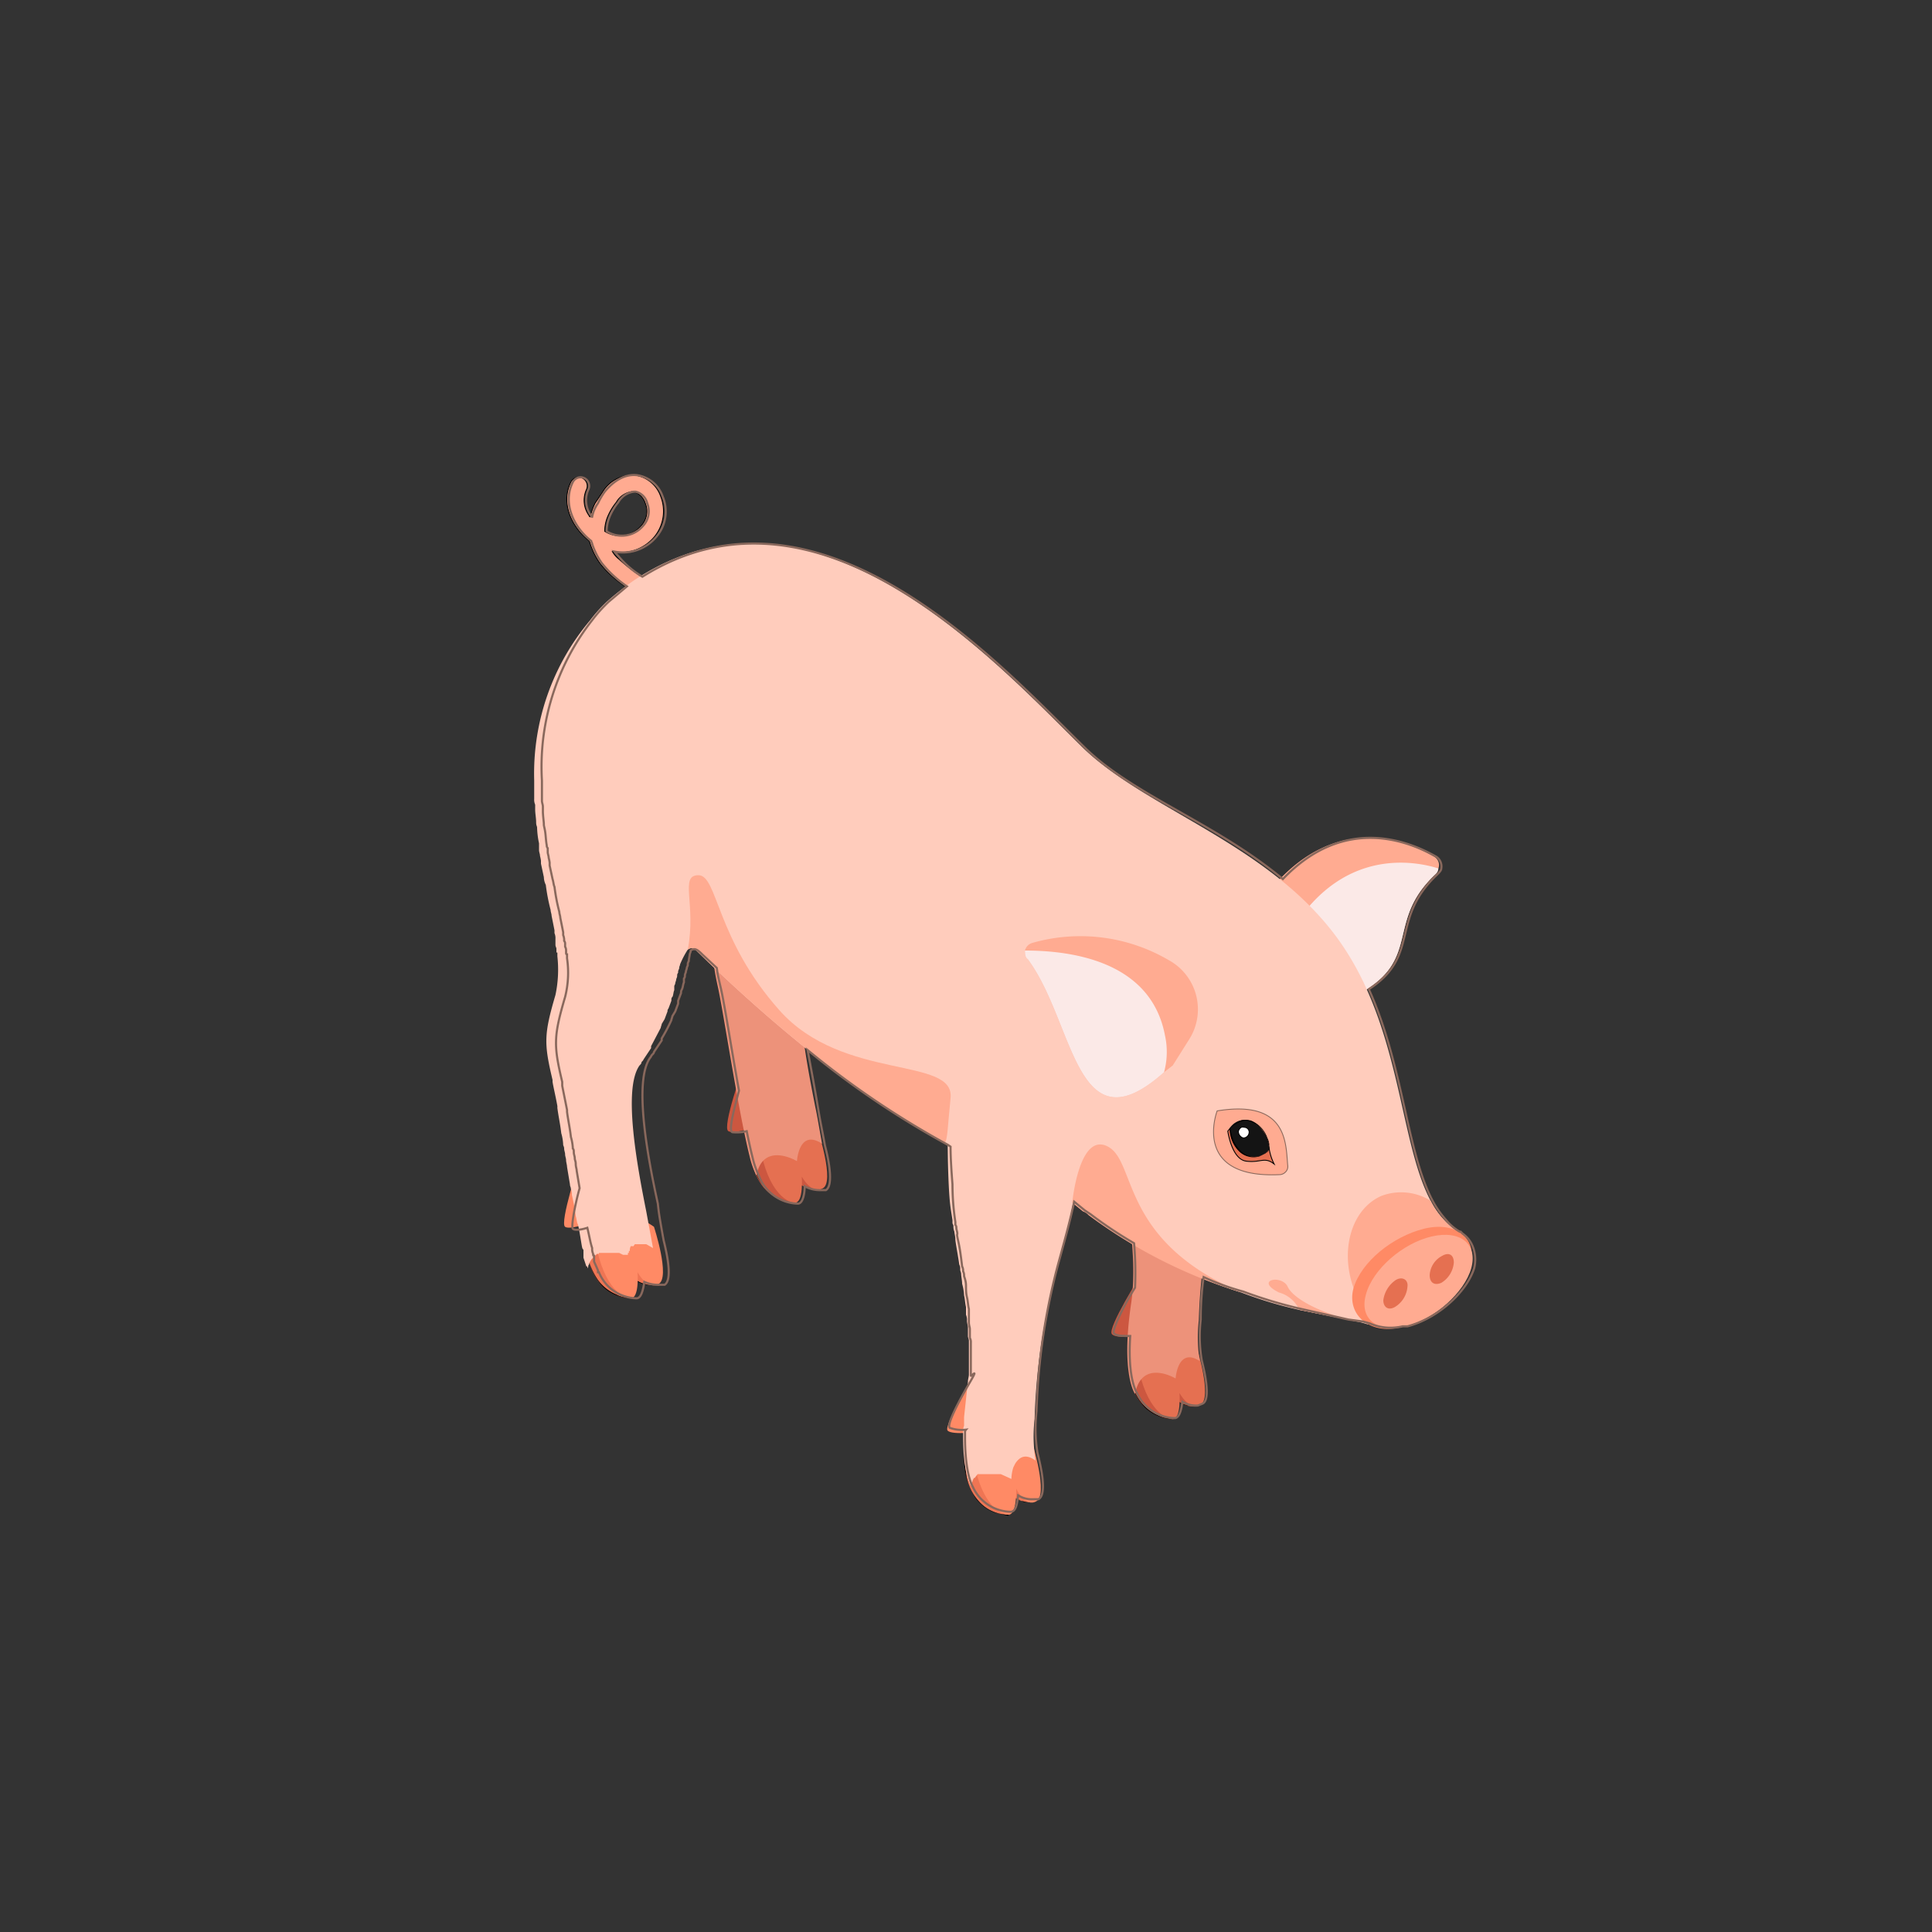 <svg xmlns="http://www.w3.org/2000/svg" viewBox="0 0 200 200"><rect x="0" y="0" width="200" height="200" fill="#333333" stroke="none"/><defs><style>.cls-1{isolation:isolate;}.cls-2{fill:#cc5740;}.cls-12,.cls-3{fill:#e57051;}.cls-4{fill:#ed927a;}.cls-11,.cls-5,.cls-9{fill:#ffab91;}.cls-6{fill:#fbe9e7;mix-blend-mode:multiply;}.cls-7{fill:#ef7554;}.cls-8{fill:#ff8a65;}.cls-12,.cls-14,.cls-9{stroke:#000;}.cls-11,.cls-12,.cls-14,.cls-15,.cls-9{stroke-miterlimit:10;}.cls-11,.cls-12,.cls-14,.cls-9{stroke-width:0.09px;}.cls-10{fill:#ffccbc;}.cls-11,.cls-15{stroke:#89685c;}.cls-13{fill:#141414;}.cls-14{fill:#fff;}.cls-15{fill:none;stroke-width:0.22px;}</style></defs><g class="cls-1"><g id="Pig_02"><path class="cls-2" d="M123.8,145.6s-2.2.3-3.4-2.5S124.8,139.8,123.8,145.6Z"/><path d="M123.8,145.5a2.8,2.8,0,0,1-1.8-.4,4.3,4.3,0,0,1-1.4-1.6,2.8,2.8,0,0,1-.4-1.3,1.4,1.4,0,0,1,1.2-1.1,2.2,2.2,0,0,1,1.8.8,4.7,4.7,0,0,1,.6,3.7h0a5.2,5.2,0,0,0-.4-3.5,2.2,2.2,0,0,0-1.8-1,1.4,1.4,0,0,0-1.4.9,1.7,1.7,0,0,0,.1,1,4,4,0,0,0,1.3,1.8,2.4,2.4,0,0,0,1.3.7h.9Z"/><path class="cls-2" d="M118.5,138.2s-2.9.5-3.4-.1,3.1-6.3,3.1-6.3Z"/><path class="cls-2" d="M121.4,146.9s-5.8.2-4.4-9.1S121.4,146.9,121.4,146.9Z"/><path d="M121.4,146.9a4.3,4.3,0,0,1-2.9-1.2,5.6,5.6,0,0,1-1.5-3.2,12.8,12.8,0,0,1,.2-5.5,7.4,7.4,0,0,1,.4-1.4.9.9,0,0,1,.4-.5c.5-.1.8.9.9,1.2a31.3,31.3,0,0,1,1.6,6l.6,2.9a4.3,4.3,0,0,0,.2,1.1c0,.1,0,.4.1.5h0c-.2-1.4-.5-2.8-.7-4.1a42.9,42.9,0,0,0-1.7-6.4c-.1-.4-.4-1.2-.9-1.3s-.7.8-.8,1.1a14.2,14.2,0,0,0-.4,2,16.9,16.9,0,0,0-.1,3.2,6.8,6.8,0,0,0,1.2,3.7,4.5,4.5,0,0,0,1.9,1.5,2.4,2.4,0,0,0,1.4.3Z"/><path class="cls-3" d="M123.9,139.5s1.6,5.2.4,5.9-2.2-1.2-2.2-1.2.2,2.7-.7,2.7-3.1-1.3-3.8-6.8S123.9,139.5,123.9,139.5Z"/><path class="cls-2" d="M84.8,123.1s-2.3.4-3.5-2.4S85.8,117.3,84.8,123.1Z"/><path d="M84.8,123.1a3.3,3.3,0,0,1-1.9-.4,3.6,3.6,0,0,1-1.4-1.6,2.8,2.8,0,0,1-.4-1.3,1.4,1.4,0,0,1,1.2-1.1,2,2,0,0,1,1.8.7,4.4,4.4,0,0,1,.7,3.7h0a4.7,4.7,0,0,0-.4-3.5,2.6,2.6,0,0,0-1.9-1,1.7,1.7,0,0,0-1.4,1,1.7,1.7,0,0,0,.1,1,4.6,4.6,0,0,0,1.3,1.8,3.7,3.7,0,0,0,1.4.7,2.7,2.7,0,0,0,.9,0Z"/><path class="cls-2" d="M78.8,116.4s-2.7,1.1-3.4.7,1.6-6.8,1.6-6.8Z"/><path class="cls-2" d="M82.3,124.5s-5.9.2-4.4-9.2S82.3,124.5,82.3,124.5Z"/><path d="M82.3,124.4a3.5,3.5,0,0,1-2.9-1.2,5.3,5.3,0,0,1-1.5-3.1,13.2,13.2,0,0,1,.2-5.6l.3-1.3a1.2,1.2,0,0,1,.5-.5c.4-.1.8.8.9,1.1a32.2,32.2,0,0,1,1.6,6.1l.6,2.9c0,.3.1.7.1,1a1.3,1.3,0,0,1,.1.6h.1c-.2-1.4-.5-2.8-.7-4.2a50.5,50.5,0,0,0-1.7-6.4c-.2-.3-.4-1.1-.9-1.2s-.7.8-.8,1.1a11.8,11.8,0,0,0-.4,2,16.1,16.1,0,0,0-.1,3.1,7.1,7.1,0,0,0,1.2,3.8,4,4,0,0,0,1.9,1.5,2.4,2.4,0,0,0,1.4.3h.1Z"/><path class="cls-3" d="M84.7,117.1s1.7,5.2.5,5.9-2.2-1.2-2.2-1.2.2,2.7-.7,2.7-3.1-1.3-3.8-6.9S84.7,117.1,84.7,117.1Z"/><path class="cls-4" d="M115.6,101.8l13.6,4.1c-.3,13.3-4.7,17.1-5.1,30.8a15.2,15.2,0,0,0,.1,4.2c-2.3-1.5-2.5,1.8-2.5,1.8s-3.5-2.1-4.2,1.6c0,0-1.5-2-.4-9.4.6-4.1-.1-8.9-1.2-14.9A65.6,65.6,0,0,1,115.6,101.8Z"/><path class="cls-4" d="M72.3,70.5H87.7L88.8,73c0,1.4,1.9,16.9-5.1,26.5-1.8,2.3-.3,10,.7,15.1.2.9.3,1.6.7,3.8-2.4-1.6-2.6,1.8-2.6,1.8s-3.5-2.1-4.2,1.5a9.3,9.3,0,0,1-.7-2c-1.2-4.8-2.7-14.9-3.3-17.6s-.8-4.7.4-8.8S72.2,79.9,72.3,70.5Z"/><path class="cls-5" d="M129.5,94.9l2.6,5.2,2.5,5.2c14.8-4.4,7.6-8.8,14-14.8a.9.9,0,0,0,.3-.6,1,1,0,0,0-.4-1.2C145.3,86.8,136.7,83.4,129.5,94.9Z"/><path class="cls-6" d="M132.1,100.1l2.5,5.2c14.8-4.4,7.6-8.8,14-14.8a.9.9,0,0,0,.3-.6c-2.2-.7-10.3-2.5-15.7,7.3A9.5,9.5,0,0,0,132.1,100.1Z"/><path class="cls-7" d="M106.8,155.5s-2.2.3-3.4-2.4S107.8,149.7,106.8,155.5Z"/><path d="M106.8,155.5a2.9,2.9,0,0,1-1.8-.5,3.6,3.6,0,0,1-1.4-1.6,2.5,2.5,0,0,1-.4-1.2,1.4,1.4,0,0,1,1.2-1.1,2.1,2.1,0,0,1,1.8.7,4.8,4.8,0,0,1,.6,3.7h0a4.7,4.7,0,0,0-.4-3.5,2.2,2.2,0,0,0-1.8-1,1.2,1.2,0,0,0-1.3.9,1.7,1.7,0,0,0,0,1,5,5,0,0,0,1.3,1.9l1.4.7Z"/><path class="cls-8" d="M101.5,148.2s-2.9.4-3.4-.1,3.1-6.3,3.1-6.3Z"/><path class="cls-7" d="M104.4,156.8s-5.8.3-4.4-9.1S104.4,156.8,104.4,156.8Z"/><path d="M104.4,156.8a4,4,0,0,1-2.9-1.2,5.3,5.3,0,0,1-1.5-3.2,14.6,14.6,0,0,1,.2-5.5,6.5,6.5,0,0,1,.4-1.3c.1-.2.2-.5.4-.5s.8.8.9,1.1a31.3,31.3,0,0,1,1.6,6l.6,3c.1.3.1.7.2,1a1.3,1.3,0,0,0,.1.6h0c-.2-1.3-.4-2.7-.7-4.1a35.5,35.5,0,0,0-1.7-6.4c-.1-.4-.4-1.2-.9-1.3s-.7.8-.8,1.1a16.2,16.2,0,0,0-.3,2,11.5,11.5,0,0,0-.2,3.2,7.4,7.4,0,0,0,1.2,3.8,4.3,4.3,0,0,0,2,1.5l1.3.3h.1Z"/><path class="cls-9" d="M59.1,49.9a.9.9,0,0,1,1.2-.4.9.9,0,0,1,.4,1.2,2.7,2.7,0,0,0,.3,2.7.1.1,0,0,0,.1.1,5.8,5.8,0,0,1,.5-1.4l.8-1.2a3.6,3.6,0,0,1,3.4-1.7,3.3,3.3,0,0,1,2.6,2.2,4.2,4.2,0,0,1-.6,4.1,4.5,4.5,0,0,1-4.4,1.6,2.7,2.7,0,0,0,.7.8,17.3,17.3,0,0,0,5.7,3.5,1,1,0,0,1,.6,1.2,1.1,1.1,0,0,1-.9.5h-.2c-.3-.1-4.9-1.8-7.2-4.8a7.5,7.5,0,0,1-1-2c0-.1-.1-.2-.1-.3C59.2,54.6,58,52.1,59.1,49.9Zm7.3,4.5a2.2,2.2,0,0,0,.4-2.3,1.8,1.8,0,0,0-1.2-1.2h-.2A2.2,2.2,0,0,0,63.8,52a6,6,0,0,0-.9,1.5,4,4,0,0,0-.3,1.5A2.9,2.9,0,0,0,66.4,54.4Z"/><path class="cls-8" d="M106.9,149.5s1.6,5.2.4,5.9-2.1-1.3-2.1-1.3.1,2.7-.8,2.7-3.1-1.2-3.8-6.8S106.9,149.5,106.9,149.5Z"/><path class="cls-7" d="M67.8,133s-2.3.4-3.5-2.4S68.8,127.2,67.8,133Z"/><path d="M67.8,133a2.8,2.8,0,0,1-1.8-.4,4.3,4.3,0,0,1-1.5-1.5,3.3,3.3,0,0,1-.4-1.3,1.4,1.4,0,0,1,1.2-1.2,2.3,2.3,0,0,1,1.9.7,4.8,4.8,0,0,1,.6,3.7h.1a4.8,4.8,0,0,0-.5-3.5,2.2,2.2,0,0,0-1.9-.9,1.4,1.4,0,0,0-1.4.9,1.7,1.7,0,0,0,.1,1,4,4,0,0,0,1.3,1.8,2.7,2.7,0,0,0,1.4.7Z"/><path class="cls-8" d="M61.8,126.3s-2.7,1.1-3.3.7,1.5-6.8,1.5-6.8Z"/><path class="cls-7" d="M65.3,134.4s-5.8.2-4.4-9.1S65.3,134.4,65.3,134.4Z"/><path d="M65.3,134.4a4.3,4.3,0,0,1-2.9-1.2,5.6,5.6,0,0,1-1.5-3.2,12.8,12.8,0,0,1,.2-5.5,7.4,7.4,0,0,1,.4-1.4.9.9,0,0,1,.4-.5c.4-.1.8.9.9,1.2a31.3,31.3,0,0,1,1.6,6l.6,2.9a4.3,4.3,0,0,0,.2,1.1c0,.1,0,.4.1.5h0c-.2-1.4-.5-2.8-.7-4.1a42.9,42.9,0,0,0-1.7-6.4c-.2-.4-.4-1.2-.9-1.3s-.7.8-.8,1.1a14.2,14.2,0,0,0-.4,2,16.9,16.9,0,0,0-.1,3.2,6.8,6.8,0,0,0,1.2,3.7,4.5,4.5,0,0,0,1.9,1.5,2.4,2.4,0,0,0,1.4.3Z"/><path class="cls-8" d="M67.7,127s1.7,5.2.5,5.9-2.2-1.2-2.2-1.2.2,2.7-.7,2.7-3.1-1.3-3.8-6.8S67.7,127,67.7,127Z"/><path class="cls-10" d="M62.6,84.7c1.3,7,3.7,13.5,7.2,17.3a9.4,9.4,0,0,1,1.4-3.7c.4-.3.7-.1,1.2.4,5.2,5.1,15.4,14.3,25.4,19.6l2.5,1.2a23.3,23.3,0,0,0,3.3,1.4c4.1,1.5,3.2-.2,5.6,1.7l2.1,1.8,1.2,1,.7.4a49.6,49.6,0,0,0,15.3,8,42.7,42.7,0,0,0,6,1.8l6.4,1.3.7.2.5-.5,9.1-8.9a8.5,8.5,0,0,1-3.1-3.4c-3.4-6.4-3-18.7-10.2-27.9s-19.2-12.7-25.7-18.9c-8.9-8.7-27.9-29.9-46.6-17.4a30.1,30.1,0,0,0-2.8,2.2C61.1,68.4,61.1,76.8,62.6,84.7Z"/><path class="cls-5" d="M132.4,133.8a3.2,3.2,0,0,1,2.1,1.8l6.4,1.3c-3.9-.8-7-2.4-7.6-3.7S129.8,132.5,132.4,133.8Z"/><path class="cls-5" d="M140.3,133.8a11.2,11.2,0,0,0,1.8,2.8l9.1-8.9a8.5,8.5,0,0,1-3.1-3.4,5.8,5.8,0,0,0-5.1-.5C139.8,125.2,138.6,129.7,140.3,133.8Z"/><path class="cls-8" d="M140.1,133.4c-.7,2.7,1.7,4.8,4.9,4s6.4-3.7,7.2-6.5-1.6-4.5-4.8-3.7S140.9,130.6,140.1,133.4Z"/><path class="cls-5" d="M141.4,134c-.7,2.5,1.1,4,4.1,3.3s6.1-3.5,6.8-6-1.1-4-4.1-3.3S142.1,131.4,141.4,134Z"/><path class="cls-11" d="M132.4,121.6a.9.9,0,0,0,.7-.3.8.8,0,0,0,.2-.7c-.2-2.2,0-6.8-7.3-5.6C126,115,123.3,122,132.4,121.6Z"/><path class="cls-3" d="M148,132c0,.8.5,1.1,1.2.8a2.7,2.7,0,0,0,1.3-2.1c0-.8-.5-1.1-1.2-.7A2.4,2.4,0,0,0,148,132Z"/><path class="cls-3" d="M143.2,134.6c0,.7.5,1.1,1.2.7a2.7,2.7,0,0,0,1.3-2.1c.1-.7-.5-1.1-1.2-.7A3,3,0,0,0,143.2,134.6Z"/><path class="cls-12" d="M127.1,117.1s.4,2.9,1.9,3.1,1.9-.5,2.9.3a5.3,5.3,0,0,1-.5-1.5,3.7,3.7,0,0,0-1.5-2.7C128.6,115.5,127.7,116.3,127.1,117.1Z"/><path class="cls-13" d="M127.3,116.8c.1,1.5.9,2.8,2.1,2.9a2,2,0,0,0,2-.7,3.7,3.7,0,0,0-1.5-2.7A1.8,1.8,0,0,0,127.3,116.8Z"/><path d="M127.3,116.8a3.2,3.2,0,0,0,.9,2.3,2.1,2.1,0,0,0,2.2.6l.6-.3c.1-.1.4-.2.4-.4s0-.2,0-.2v-.3a1.9,1.9,0,0,0-.2-.7,3,3,0,0,0-1.7-1.8,2,2,0,0,0-2.1.8c-.1,0,0,.1,0,0a2.5,2.5,0,0,1,1.6-.8,2.6,2.6,0,0,1,2,1.5,4.9,4.9,0,0,1,.4,1.1v.3c.1.1,0,.1,0,.2l-.6.4a2,2,0,0,1-2.3-.3,3.6,3.6,0,0,1-1.1-2.4Z"/><path class="cls-14" d="M128.2,117.1a.7.7,0,0,0,.5.7.6.6,0,0,0,.6-.5.5.5,0,0,0-.5-.6C128.5,116.6,128.3,116.8,128.2,117.1Z"/><path class="cls-5" d="M106.1,98.4c0,.3,0,.7.3.9,4.9,6.6,4.9,19.9,14.1,11.7l.9-.7,1.7-2.7a5.8,5.8,0,0,0-2.1-8.2,18.1,18.1,0,0,0-14.1-1.8A1.1,1.1,0,0,0,106.1,98.4Z"/><path class="cls-6" d="M106.1,98.4c0,.3,0,.7.3.9,4.9,6.6,4.9,19.9,14.1,11.7a7.9,7.9,0,0,0,.1-3.8C119.1,99.2,110.3,98.4,106.1,98.4Z"/><path class="cls-10" d="M98.1,116.3c0,1.8,0,3.9.1,6.1s.2,2.6.4,3.9v.3c0,.1.1.2.1.3h0a1.3,1.3,0,0,0,.1.6c0,.2.1.5.1.8s.3,1.8.4,2.6a.9.9,0,0,1,.1.5h0c0,.2.1.3.1.5s.1.7.1,1a5,5,0,0,1,.2,1.2c.1.4.1.8.2,1.2h0v.8a1.3,1.3,0,0,1,.1.6c0,.3.1.5.1.7v.9c0,.2.1.3.1.5v1.1h0v2.4h0c0,.2-.1.5-.1.7s-.1.6-.1.9l-.3,2.8v.9a1.3,1.3,0,0,0-.1.6v.5c0,3.9.8,5.1.8,5.1h.1v-.2h0c0-.1.1-.3.1-.4h0a.3.3,0,0,0,.1-.2h.1l.3-.4h2.4l1.1.5a4.3,4.3,0,0,1,.2-1.2l.2-.4c.4-.6,1-1.1,2.1-.3h0a15.9,15.9,0,0,1-.1-4.3,69.6,69.6,0,0,1,.6-7.2,68.6,68.6,0,0,1,1.6-7.9c.7-2.8,1.5-5.4,2-8.5"/><path class="cls-10" d="M62.8,62.3a15.4,15.4,0,0,0-1.7,1.9,24.6,24.6,0,0,0-5.8,16.6v1.9a1.3,1.3,0,0,0,.1.6v.5c0,.4.1.9.1,1.3s.1.4.1.6a8.8,8.8,0,0,0,.2,1.6V88c0,.2.1.4.1.6a4.3,4.3,0,0,1,.1.5v.3l.3,1.4a1.9,1.9,0,0,0,.2.8,20,20,0,0,0,.5,2.6c0,.2.1.4.1.6l.3,1.5v.3a1.3,1.3,0,0,1,.1.6v.6c0,.2.1.3.1.4h0v.4h.1v.4a12.6,12.6,0,0,1-.2,4c-1.2,4.1-1.2,5-.3,8.8v.2c.1.6.3,1.4.5,2.5v.2c.1.8.3,1.7.4,2.6a5,5,0,0,1,.2,1.2c0,.1.1.2.1.4s.1.4.1.6.1.4.1.6.1.5.1.7l.3,1.8c0,.2.1.3.1.5a1.3,1.3,0,0,1,.1.6,20.7,20.7,0,0,1,.4,2.2c.1.3.1.6.2.8s.3,1.5.4,2.1.1.4.2.6v.8l.3.9h.1v.2h0a.4.4,0,0,0,.1-.3h0c.1-.1.1-.3.2-.4h0c0-.1.1-.1.1-.2h0l.2-.2a.1.1,0,0,1,.1-.1l.3-.3h.1c.1,0,.1,0,.1-.1h2.1l.4.2h.5v-.2h.1v-.2h.1a.9.9,0,0,1,.1-.5h.3c0-.1.1-.1.1-.2h1.2l.7.4h0l-.7-3.8c-1-5-2.4-12.7-.7-15.1.1-.1.2-.2.2-.3s.2-.2.2-.3l.8-1.2v-.2l1-1.9c0-.1.1-.3.1-.4l.3-.5.3-.8a.4.4,0,0,1,.1-.3l.3-.8c0-.2,0-.3.1-.4s.1-.5.2-.7v-.4c0-.1.1-.2.1-.3s.1-.3.1-.4.1-.2.1-.4a.4.4,0,0,1,.1-.3.6.6,0,0,1,.1-.4c0-.2.1-.4.1-.7s.1-.2.1-.4a.6.6,0,0,1,.1-.4h0a47.3,47.3,0,0,0,.7-7.2"/><path class="cls-5" d="M71.2,98.3c.4-.3.7-.1,1.2.4,5.2,5.1,15.4,14.3,25.4,19.6.3-.3.3-1.7.6-4.6.5-4.4-11.1-1.7-17.7-9.1s-6.4-14-8.4-14S72.1,93.6,71.2,98.3Z"/><path class="cls-5" d="M111,124.5l1.1.9a1.5,1.5,0,0,1,.6.4,52.1,52.1,0,0,0,15.8,8c-12.6-5.4-10.8-13.5-13.8-15.1S111,124.5,111,124.5Z"/><path class="cls-15" d="M61.3,64.2A15.4,15.4,0,0,1,63,62.3h0l1.9-1.6a11.8,11.8,0,0,1-2.6-2.4,7.5,7.5,0,0,1-1-2c0-.1-.1-.2-.1-.3-1.8-1.4-3-3.9-1.9-6.1a.9.9,0,0,1,1.2-.4.9.9,0,0,1,.4,1.2,2.7,2.7,0,0,0,.3,2.7.1.1,0,0,0,.1.1,3.5,3.5,0,0,1,.6-1.4,7.5,7.5,0,0,1,.7-1.2c1.4-1.7,2.7-1.8,3.4-1.7a3.3,3.3,0,0,1,2.6,2.2,4,4,0,0,1-.6,4.1,4.5,4.5,0,0,1-4.4,1.6l.7.8a9.6,9.6,0,0,0,2.2,1.8c18.5-11.6,37.1,9.2,45.9,17.8,5.1,4.9,13.4,7.7,20.4,13.5,6.4-6.7,13.1-3.9,15.9-2.3a1.2,1.2,0,0,1,.5,1.2c0,.2-.2.4-.4.6-5,4.7-1.7,8.4-7.1,11.9,3.6,8,3.9,16.8,6.6,21.9a10.1,10.1,0,0,0,1.4,2,5.3,5.3,0,0,0,1.4,1.2h.1l.2.2h0a2.9,2.9,0,0,1,1,1.2,3.7,3.7,0,0,1,.2,2.4c-.8,2.5-3.8,5.2-6.9,6h-.5a5.4,5.4,0,0,1-3.4-.3h0l-.7-.2-1.5-.2-4.9-1.1h0a47.1,47.1,0,0,1-6-1.8,24.8,24.8,0,0,1-4.1-1.5,30.4,30.4,0,0,0-.3,4.4,15.2,15.2,0,0,0,.1,4.2h0c.4,1.6.9,4.1.1,4.5l-.5.2h0a2.7,2.7,0,0,1-1.6-.4c-.1.8-.3,1.7-.8,1.7a4.4,4.4,0,0,1-3.9-2.6h0s-1-1.4-.7-5.9c-.8,0-1.5,0-1.7-.3s1.1-3,2.2-4.7a35.7,35.7,0,0,0-.1-4.6,43.9,43.9,0,0,1-4.5-3l-.6-.4-1.1-.9h0c-.5,2.3-1.1,4.4-1.7,6.6a68.6,68.6,0,0,0-1.6,7.9,69.6,69.6,0,0,0-.6,7.2,15.9,15.9,0,0,0,.1,4.3h0c.4,1.6,1,4.3.1,4.8H107a2.7,2.7,0,0,1-1.6-.4c-.1.8-.2,1.7-.8,1.7a4.4,4.4,0,0,1-3.9-2.6h0s-.8-1.2-.8-5.1v-.5a.4.4,0,0,1,.1-.3,3.7,3.7,0,0,1-1.7-.2c-.3-.4,1.1-3,2.1-4.7s.1-.5.1-.7h0v-2.4h0V139a.9.9,0,0,0-.1-.5v-.9c0-.2-.1-.4-.1-.7v-1.4h0c-.1-.4-.1-.8-.2-1.2s-.1-.8-.1-1.2-.1-.7-.2-1a.9.9,0,0,0-.1-.5h0a.9.9,0,0,0-.1-.5c-.1-.8-.2-1.7-.4-2.6s-.1-.6-.1-.8-.1-.4-.1-.6h0a.4.4,0,0,0-.1-.3v-.3a25.6,25.6,0,0,1-.3-3.9c-.1-1.3-.2-2.7-.2-3.9l-.3-.2a92.3,92.3,0,0,1-14.5-9.8c.4,2.1.8,4.3,1.1,6.1s.3,1.6.7,3.8h0c.4,1.5.9,4.1.1,4.6h-.5a3.3,3.3,0,0,1-1.7-.4c0,.8-.2,1.8-.7,1.8a4.4,4.4,0,0,1-4-2.8h0a9.3,9.3,0,0,1-.7-2q-.3-1.2-.6-2.7a4.3,4.3,0,0,1-1.5.1c-.4-.2.2-2.4.7-4.3-.8-4.4-1.5-9-1.9-10.7s-.3-1.4-.4-2l-1.5-1.4c-.5-.5-.8-.7-1.2-.4h0c0,.2-.1.3-.1.4s-.1.5-.1.7a.6.6,0,0,0-.1.4c0,.1-.1.2-.1.3s-.1.3-.1.4-.1.2-.1.4a.4.4,0,0,1-.1.3v.4c-.1.2-.1.5-.2.7s-.1.2-.1.4l-.3.8v.3l-.3.8-.3.5c0,.1-.1.3-.1.4a17.4,17.4,0,0,1-1,1.9v.2l-.8,1.2c0,.1-.1.2-.2.3s-.1.2-.2.3c-1.7,2.4-.3,10.1.8,15.1.1,1,.2,1.6.6,3.8h0c.4,1.6.9,4.1.1,4.6h-.5a3.6,3.6,0,0,1-1.6-.3c-.1.7-.3,1.7-.8,1.7a4.3,4.3,0,0,1-3.9-2.7h-.1v-.2h0l-.4-.9v-.6c-.1,0-.1-.1-.1-.2a1.3,1.3,0,0,1-.1-.6c-.2-.6-.3-1.3-.5-2.1h0c-.6.2-1.3.3-1.5.1s.2-2.4.7-4.2l-.3-1.8c0-.2-.1-.4-.1-.7s-.1-.4-.1-.6-.1-.4-.1-.6,0-.3-.1-.4a5,5,0,0,0-.2-1.2c-.1-.9-.3-1.8-.4-2.6v-.2l-.5-2.5V112c-.9-3.8-.9-4.7.3-8.8a10.2,10.2,0,0,0,.2-4v-.4h0c-.1,0-.1-.1-.1-.2v-.2h0a.8.8,0,0,0-.1-.4v-.3a.4.4,0,0,0-.1-.3,1.3,1.3,0,0,0-.1-.6v-.3l-.3-1.5c0-.2-.1-.4-.1-.6a20,20,0,0,1-.5-2.6c-.1-.2-.1-.5-.2-.8l-.3-1.4v-.3a4.3,4.3,0,0,0-.1-.5c0-.2-.1-.4-.1-.6v-.4a.4.4,0,0,1-.1-.3c-.1-.5-.1-1.1-.2-1.6s-.1-.4-.1-.6-.1-.9-.1-1.3v-.5c0-.2-.1-.4-.1-.6V80.8A24.6,24.6,0,0,1,61.3,64.2Zm5.3-9.8a2.2,2.2,0,0,0,.4-2.3,1.6,1.6,0,0,0-1.2-1.2h-.2A2.2,2.2,0,0,0,64,52a6,6,0,0,0-.9,1.5,4,4,0,0,0-.3,1.5A2.9,2.9,0,0,0,66.6,54.4Z"/></g></g></svg>